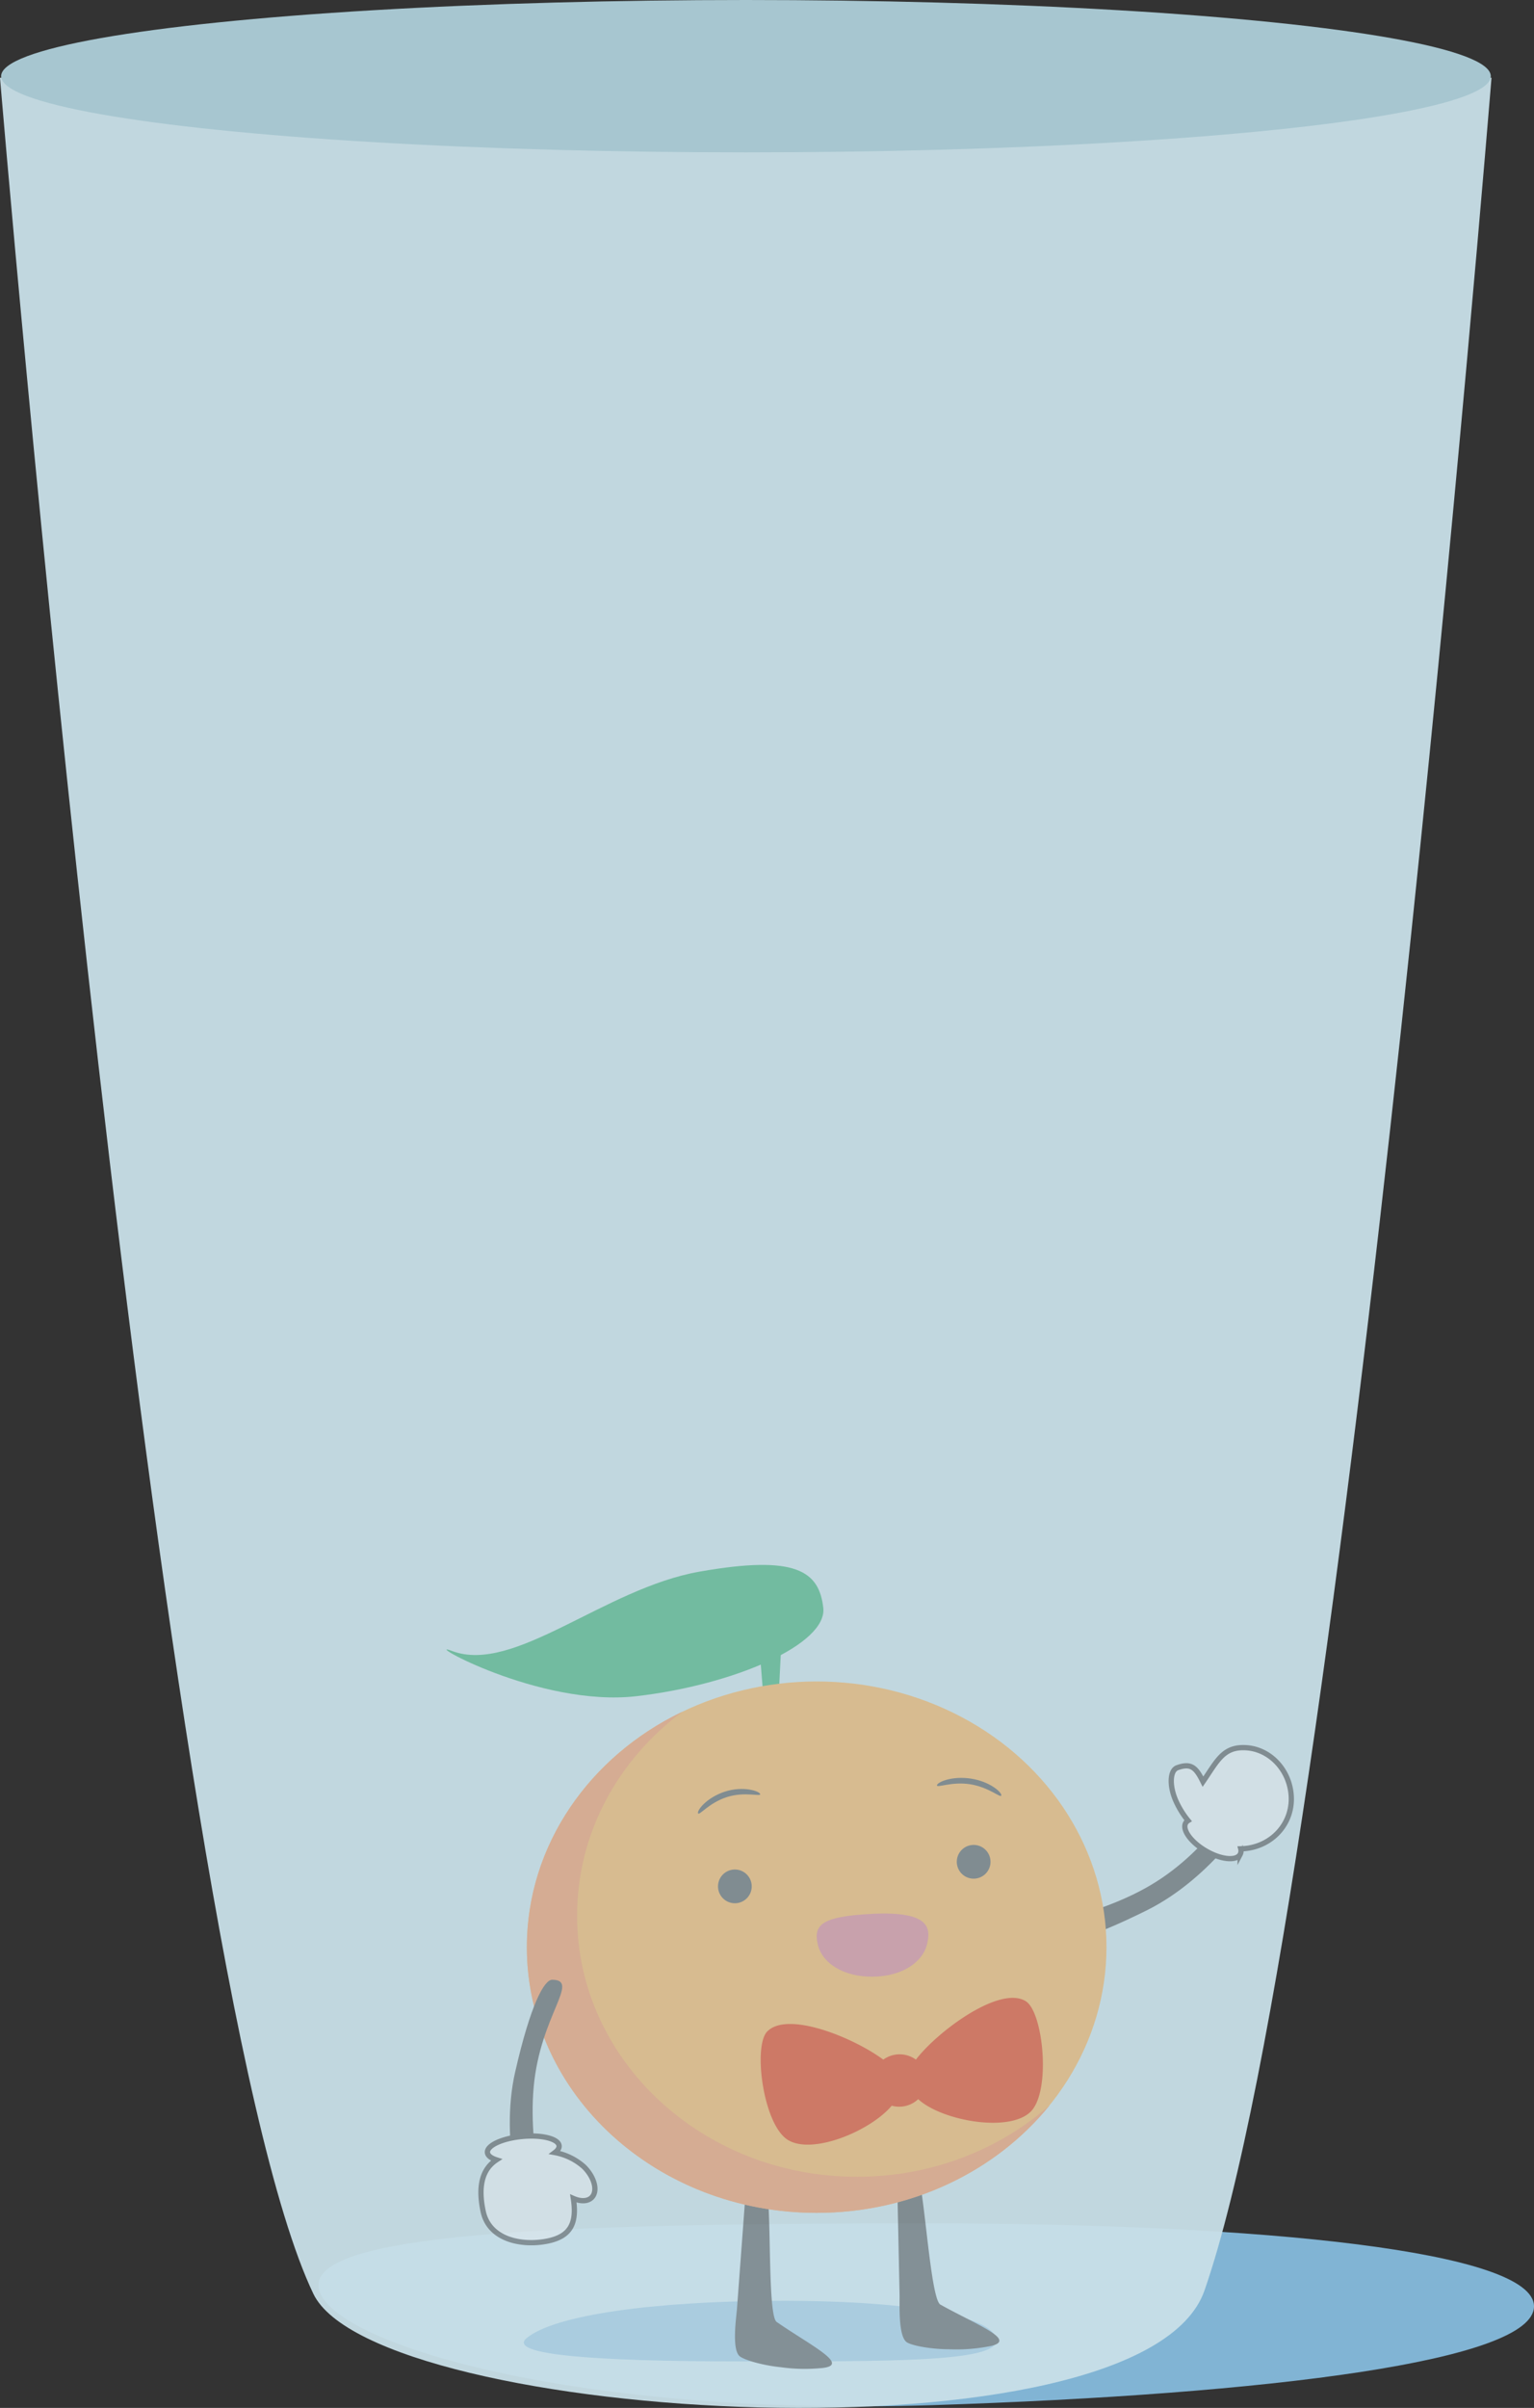 <svg xmlns="http://www.w3.org/2000/svg" viewBox="0 0 658.43 1033.18"><rect x="0" y="0" width="658.43" height="1033.18" fill="#333333" stroke="none"/><defs><style>.cls-1{fill:#81b4d4;}.cls-2{opacity:0.95;}.cls-3{fill:#c8e0e8;}.cls-4{fill:#adced8;}.cls-5{opacity:0.41;}.cls-6{fill:#009444;}.cls-7{fill:#231f20;}.cls-8{fill:#e8ecee;stroke:#231f20;stroke-miterlimit:10;stroke-width:2.26px;}.cls-9{fill:#f7941d;}.cls-10{fill:#f36e24;}.cls-11{fill:#d35461;}.cls-12{fill:#be1e2d;opacity:0.42;}</style></defs><title>glass</title><g id="Layer_2" data-name="Layer 2"><g id="Layer_7" data-name="Layer 7"><path class="cls-1" d="M658.43,989.59C658.43,966.16,543.25,954,398,954s-261.27,3-261.27,26.43S242.25,1037,400.1,1032C545.32,1027.29,658.43,1013,658.43,989.59Z"/><g class="cls-2"><path class="cls-3" d="M517,982.78c-26.57,76.36-355.94,57-382.51,1.41C67.74,844.68,0,33.36,0,33.36H640.19S577.36,809.19,517,982.78Z"/><ellipse class="cls-4" cx="320.18" cy="32.69" rx="319.7" ry="32.69"/></g><g class="cls-5"><path class="cls-1" d="M226.05,1003.22c12-10,54.7-15.73,106-16,63.12-.33,95.59,7.64,95.59,17s-46.47,9-109.59,9S217.49,1010.37,226.05,1003.22Z"/><path class="cls-6" d="M194,708.38c-14-5.31,37.31,24.29,79.29,19.4s81.89-22.34,80.08-37.94S341.87,667,300.25,674.35C259.35,681.54,220.68,718.51,194,708.38Z"/><polygon class="cls-6" points="327.47 725.65 334.36 725.29 335.27 707 326.1 708.64 327.47 725.65"/><path class="cls-7" d="M498.7,805.81c25.63-17.42,32.82-40.07,39-32.31,2.13,2.69-17.53,32.25-45.27,46.07-26.84,13.37-38.53,15.41-40.66,12.73C444.19,822.77,473.07,823.23,498.7,805.81Z"/><path class="cls-8" d="M554.26,771.55c-.2-12-9.71-22.3-21.66-21.66-8,.43-10.64,6.43-16.25,14.58-2.94-5.93-5-8.15-11-6-3.14,1.1-3.48,7.37-.9,13.62a37.49,37.49,0,0,0,5.49,9.09,3,3,0,0,0-1,1c-1.66,2.88,2.21,8.24,8.66,12s13,4.4,14.69,1.52a3.36,3.36,0,0,0,.28-2.42h0C545,793,554.46,783.4,554.26,771.55Z"/><path class="cls-7" d="M335.23,1015.72c-7.11-.7-15-2.81-17.57-4.58-3.74-2.61-1.62-16.78-1.34-20.47L319.88,943c.28-3.69,4.34-2.71,9.36-2.34h0c1.87,9.54.26,53,4.13,55.63,15.06,10.42,32.54,18.82,18.69,19.84A73.83,73.83,0,0,1,335.23,1015.72Z"/><path class="cls-7" d="M407.34,1008c-7.14,0-15.22-1.36-17.93-2.88-4-2.24-3.21-16.55-3.29-20.25l-1-47.82c-.08-3.7,4.06-3.11,9.09-3.22h0c2.77,9.32,5.31,52.69,9.41,55,16,8.94,34.19,15.64,20.5,18A73.83,73.83,0,0,1,407.34,1008Z"/><ellipse class="cls-9" cx="350.54" cy="835.47" rx="124.39" ry="114"/><path class="cls-10" d="M367.87,934C301.5,934,247.7,883.85,247.7,822c0-35.46,17.67-67.06,45.25-87.58-39.71,19-66.81,57.15-66.81,101.07,0,63,55.69,114,124.39,114,41,0,77.33-18.16,100-46.18C429,922.32,399.89,934,367.87,934Z"/><circle class="cls-7" cx="315.47" cy="809.38" r="7.24" transform="translate(-43.77 18.45) rotate(-3.13)"/><circle class="cls-7" cx="417.96" cy="798.82" r="7.24" transform="translate(-43.04 24.04) rotate(-3.13)"/><path class="cls-7" d="M326.29,769.77c.42,1.29-6.61-1.2-14.39,1.34S300,779.33,299.6,778s3.75-6.72,11.54-9.26S325.87,768.48,326.29,769.77Z"/><path class="cls-7" d="M402.17,766c-.21,1.34,6.16-1.68,14.26-.42s13.15,6.11,13.36,4.78-4.88-5.94-13-7.2S402.38,764.63,402.17,766Z"/><path class="cls-11" d="M397.86,834.43c-1.82,7.25-10.32,13.59-23.21,13.72s-21.59-6-23.48-13.25c-2.34-8.91,1.15-12.62,23.21-13.72C399.08,819.95,399.67,827.21,397.86,834.43Z"/><path class="cls-7" d="M229.06,895.57c-2.78,30.87,8.89,57.77-1,57.62-3.43-.05-13.83-34-6.93-64.21,6.68-29.23,12.5-39.57,15.93-39.52C249.19,849.64,231.83,864.7,229.06,895.57Z"/><path class="cls-8" d="M250.71,929.77a25.79,25.79,0,0,0-12.54-6.16c1.23-.92,1.91-1.92,1.81-2.91-.28-3-7.39-4.8-15.89-4s-15.15,3.88-14.87,6.89c.12,1.32,1.57,2.41,3.88,3.15-4.93,3.23-8.43,9.43-5.7,22.16,2.63,12.22,16.67,14.79,27.27,12.75,10.06-1.94,13.12-7.49,11.42-18.36,3.13,1.37,6.14,1.34,7.88-.39C256.69,940.17,255.23,934.3,250.71,929.77Z"/></g><path class="cls-12" d="M440.31,858.68c-11.15-7-38,13-47.18,25.05a11.91,11.91,0,0,0-14,0c-12.82-9.46-41-21-49.8-12.09-6.17,6.23-1.79,40,8.86,46.55s35.64-4,44.55-14.69a12,12,0,0,0,4.59.35,11.83,11.83,0,0,0,6.78-3.16c9.95,9.22,39,14.54,48.28,5.37C451.24,897.22,447.75,863.33,440.31,858.68Z"/></g></g></svg>
